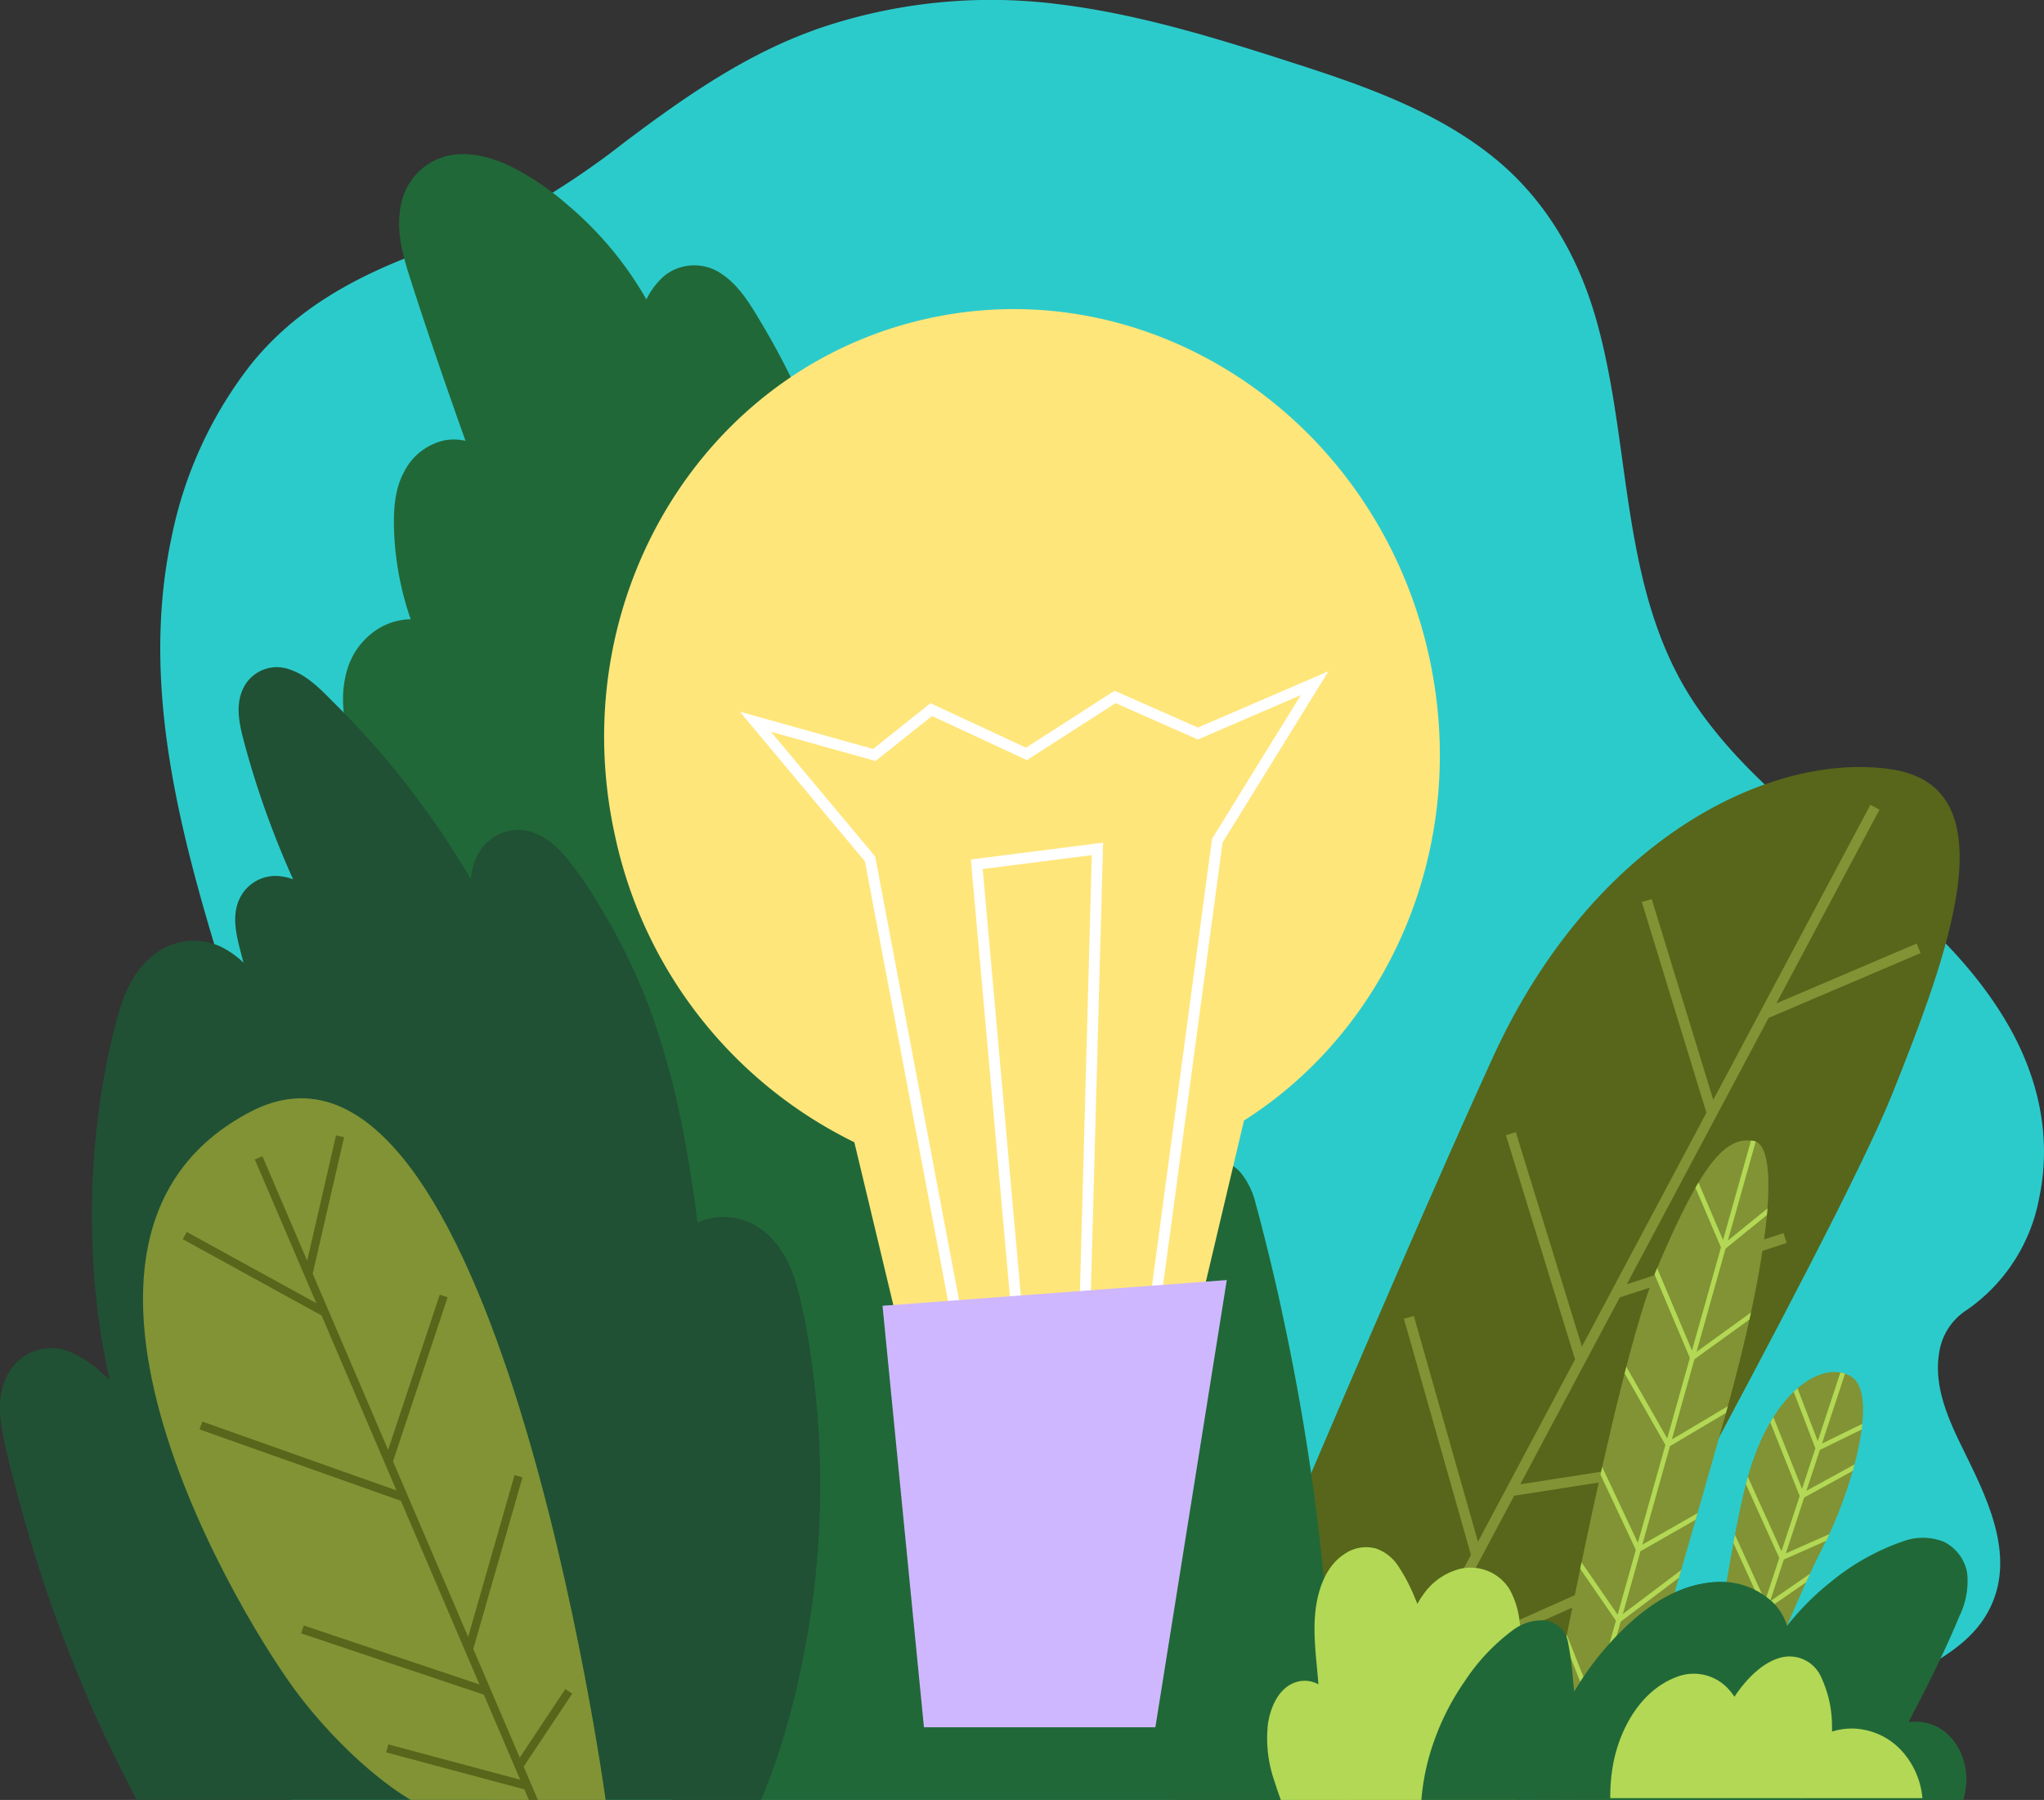 <svg id="Grupo_972115" data-name="Grupo 972115" xmlns="http://www.w3.org/2000/svg" xmlns:xlink="http://www.w3.org/1999/xlink" width="310.125" height="273.024" viewBox="0 0 310.125 273.024">
  <rect x="0" y="0" width="310.125" height="273.024" fill="#333333" stroke="none"/>
  <defs>
    <clipPath id="clip-path">
      <rect id="Rectángulo_338939" data-name="Rectángulo 338939" width="310.125" height="273.024" fill="none"/>
    </clipPath>
  </defs>
  <g id="Enmascarar_grupo_972114" data-name="Enmascarar grupo 972114" clip-path="url(#clip-path)">
    <path id="Trazado_664617" data-name="Trazado 664617" d="M54.38,188.118c-.923,12.387-10.632,20.768-13.906,32.309-5.467,19.269,3.492,37.748,15.5,52.6H285.526A31.163,31.163,0,0,1,296.593,257.4c5.9-4.274,13.81-6.56,17.2-13.58,3.931-8.145-.709-16.986-4.288-24.3-2.174-4.442-4.321-9.314-3.469-14.369q.1-.615.252-1.169a9.354,9.354,0,0,1,3.993-5.315A26.53,26.53,0,0,0,321.2,181.75c1.956-9.308-.106-18.414-4.859-26.551-11.535-19.743-34.082-29.26-46.964-47.837C257.274,89.9,259.594,67.5,253.826,47.888c-2.78-9.452-7.788-17.927-15.543-24.13-8.466-6.771-18.912-10.545-29.108-13.843-12.04-3.894-24.327-7.774-36.931-9.3a81,81,0,0,0-35.066,3.322c-11.43,3.739-20.977,10.409-30.5,17.552A121.664,121.664,0,0,1,91.551,31.662c-5.121,2.754-10.632,4.624-16.06,6.662-9.9,3.716-18.8,8.543-25.546,16.878a62.507,62.507,0,0,0-12.083,26.21c-5.029,23.466,1.812,46.963,8.748,69.291,3.722,11.981,8.721,24.652,7.77,37.415" transform="translate(-11.813 0)" fill="#2ccbcb"/>
    <path id="Trazado_664618" data-name="Trazado 664618" d="M317.216,329.542s47.793-85.775,56.3-107.049,18-46.476,0-49.261-45.174,10.061-60.56,43.618-48.612,112.692-48.612,112.692Z" transform="translate(-86.429 -56.518)" fill="#57661a"/>
    <path id="Trazado_664619" data-name="Trazado 664619" d="M385.494,203.867l-.615-1.443L363.6,211.5l15.649-29.382-1.384-.737L354.03,226.133l-9.34-30.46-1.5.459,9.8,31.956L334.1,263.555l-10.031-32.529-1.5.462,10.49,34.018-14.73,27.656L308.6,258.908l-1.508.429,10.169,35.821-16.437,30.859-11.684-21.6-1.38.746,12.179,22.518-2.475,4.648h1.778l9.979-18.735,29.156-13-.639-1.432L310.423,311.34l13.4-25.161,26.128-4.063-.241-1.55-24.965,3.882,15.1-28.347,25.33-8.263-.487-1.491-23.78,7.758,21.517-40.4Z" transform="translate(-94.084 -59.302)" fill="#819335"/>
    <path id="Trazado_664620" data-name="Trazado 664620" d="M127.116,284.382l-.285-.586c-2.389-4.92-4.779-9.839-7.124-14.781q-6.991-14.736-14-29.465-7.022-14.725-14.022-29.459c-4.2-8.842-9.4-18.185-9.361-28.256.017-4.25,1.175-8.692,4.434-11.621a11.132,11.132,0,0,1,8.609-2.659l-1.161-2.929q-3.5-8.824-6.984-17.651-3.458-8.749-6.9-17.5c-2.032-5.185-4.012-10.772-2.408-16.357a10.949,10.949,0,0,1,4.98-6.519,9.69,9.69,0,0,1,4.7-1.306q-.743-2.134-1.271-4.334a45.885,45.885,0,0,1-1.259-9.346c-.084-2.906.1-6.013,1.5-8.626a9.058,9.058,0,0,1,6.189-4.839,8.008,8.008,0,0,1,3.163.079c-.194-.542-.39-1.084-.583-1.627-2.758-7.776-5.442-15.585-7.957-23.444C86.24,49.579,85.3,45.819,86.2,42.084a9.389,9.389,0,0,1,6.459-6.946c3.284-.968,6.9-.05,9.911,1.361a40.271,40.271,0,0,1,8.641,5.779,53.318,53.318,0,0,1,12.149,14.5,11.142,11.142,0,0,1,2.825-3.667,7.29,7.29,0,0,1,8.775-.075c2.694,1.863,4.413,4.921,6.049,7.672a109,109,0,0,1,5.12,9.687c6.123,13.125,9.687,27.271,12.064,41.515a6.621,6.621,0,0,1,3.956-2.893,8.5,8.5,0,0,1,8.022,2.359,15.078,15.078,0,0,1,3.962,8.087c.714,3.455,1.2,6.965,1.782,10.445q1.773,10.651,3.546,21.3a6.7,6.7,0,0,1,4.271.148,10.518,10.518,0,0,1,4.757,4.11,45.8,45.8,0,0,1,3.428,5.719c4.1,8.019,6.165,16.966,8.563,25.591l1.112,4a6.1,6.1,0,0,1,1.81-2.439,7.618,7.618,0,0,1,10.033.784,11.738,11.738,0,0,1,2.386,4.9c.566,2.015,1.076,4.048,1.585,6.078q1.607,6.406,2.942,12.875a349.088,349.088,0,0,1,6.917,52.4q.391,7.326.46,14.663.017,2.172.005,4.345Z" transform="translate(-25.283 -11.358)" fill="#216838"/>
    <path id="Trazado_664621" data-name="Trazado 664621" d="M118.283,314.625c-.829,2.574-1.778,5.084-2.792,7.572H20.758c-.742-1.386-1.461-2.785-2.164-4.184-1.649-3.28-3.235-6.6-4.705-9.961-2.933-6.718-5.577-13.577-7.827-20.555q-1.687-5.234-3.125-10.543C1.959,273.341.95,269.687.3,266c-.574-3.278-.489-6.8,1.66-9.528a7.388,7.388,0,0,1,8.637-2.236,16.408,16.408,0,0,1,4.653,3.013c.472.4.936.816,1.4,1.226a106.022,106.022,0,0,1-2.445-17.026,119.25,119.25,0,0,1,.98-25.153A109.785,109.785,0,0,1,17.7,203.867c.969-3.633,2.438-7.274,5.44-9.7a9.754,9.754,0,0,1,10.2-1.471,13.168,13.168,0,0,1,3.6,2.512l-.4-1.548c-.685-2.643-1.431-5.6-.175-8.194a6.025,6.025,0,0,1,6.508-3.327,7.055,7.055,0,0,1,1.6.417q-2.606-5.779-4.676-11.779-1.537-4.467-2.76-9.034c-.761-2.839-1.456-5.926.117-8.625a5.665,5.665,0,0,1,6.943-2.34c2.77.954,4.868,3.309,6.891,5.316A125.784,125.784,0,0,1,63.039,169.94c2.019,2.692,3.957,5.45,5.762,8.291.9,1.422,1.8,2.85,2.639,4.308a9.189,9.189,0,0,1,.83-3.284,7.035,7.035,0,0,1,6.473-4.215c2.886.091,5.24,1.963,7.047,4.061a56.75,56.75,0,0,1,5.165,7.446,90.051,90.051,0,0,1,8.058,16.826,123.526,123.526,0,0,1,4.857,18.557c.659,3.491,1.206,7,1.681,10.518.1.727.188,1.454.279,2.182a9.475,9.475,0,0,1,8.965.549c3.186,1.909,5.007,5.3,6.026,8.764a84.3,84.3,0,0,1,2.253,11.336,133.5,133.5,0,0,1-1.48,46.65,123.231,123.231,0,0,1-3.309,12.7" transform="translate(0 -49.176)" fill="#205134"/>
    <path id="Trazado_664622" data-name="Trazado 664622" d="M102.43,353.948S85.544,230.283,48.552,249.559s-.674,78.2,7.529,88.758c8.675,11.162,16.777,15.631,16.777,15.631Z" transform="translate(-10.539 -80.926)" fill="#819335"/>
    <path id="Trazado_664623" data-name="Trazado 664623" d="M92.92,351.638l7.369-11.079-1.045-.695-6.915,10.4-7.053-16.478,7.467-26.032-1.207-.346L84.5,331.956l-11.4-26.635,8.282-24.879-1.191-.4-7.835,23.537L60.912,276.86l4.765-20.7-1.223-.282L60.075,274.9l-6.788-15.858-1.154.494,9.328,21.793L41.8,270.528l-.6,1.1L62.262,283.2l11.36,26.538L44.163,299.294l-.42,1.183,30.551,10.837,11.924,27.858-26.661-8.946-.4,1.19,27.722,9.3,5.52,12.9-20.01-5.355-.324,1.212,20.962,5.609.685,1.6h1.365Z" transform="translate(-13.469 -83.659)" fill="#57661a"/>
    <g id="Grupo_999758" data-name="Grupo 999758" transform="translate(91.663 46.886)">
      <g id="Grupo_999757" data-name="Grupo 999757" transform="translate(0 0)">
        <path id="Trazado_664628" data-name="Trazado 664628" d="M305.253,161.77c-7.906-35.8-41.96-58.717-76.063-51.186s-55.34,42.657-47.435,78.458a67.421,67.421,0,0,0,36.311,46.484l13.109,54.716,32.672-1.625,13.339-56.387c22.267-14.117,34.336-42.068,28.066-70.458" transform="translate(-180.105 -109.151)" fill="#ffe67b"/>
        <path id="Trazado_664629" data-name="Trazado 664629" d="M269.694,171.3l-12.641-5.585-13.437,8.634-14.5-6.74-8.7,6.934-20.21-5.644,18.969,22.694,19.142,101.218,1.632-.308L220.766,191.067l-.04-.212L204.91,171.936l15.876,4.433,8.564-6.824,14.4,6.692,13.454-8.643,12.484,5.516,15.628-6.739-13.383,21.649-.092.152L257.813,292.541l1.646.221,13.977-104.018L289.5,162.757Z" transform="translate(-179.607 -107.824)" fill="#fff"/>
        <path id="Trazado_664630" data-name="Trazado 664630" d="M243.144,288.468l1.655-.15-8.6-96.188,16.552-2.112-2.678,98.353,1.662.045,2.729-100.289L234.4,190.682Z" transform="translate(-178.76 -107.196)" fill="#fff"/>
      </g>
      <path id="Trazado_664631" data-name="Trazado 664631" d="M221.323,256.772l52.232-3.9-10.836,67.837H227.608Z" transform="translate(-179.085 -105.591)" fill="#cfb7ff"/>
    </g>
    <path id="Trazado_664641" data-name="Trazado 664641" d="M382.27,374.119h2.967c2.489-6.222,12.463-31.008,16.28-38.271,4.378-8.328,8.711-23.42,4.284-25.991s-12.138,2.428-15.708,15.523c-3.153,11.564-6.973,41.821-7.824,48.738" transform="translate(-124.983 -101.094)" fill="#819335"/>
    <path id="Trazado_664642" data-name="Trazado 664642" d="M407.712,317.971q.057-.438.1-.862l-6.117,2.99,3.5-10.6a4.923,4.923,0,0,0-.711-.173l-3.428,10.4-3.073-8q-.291.25-.579.526l3.291,8.574-2.027,6.15-4.342-10.881q-.24.381-.475.782l4.461,11.177-2.762,8.377-5.1-11.278c-.026.092-.054.181-.079.274-.073.267-.146.553-.219.839l5.061,11.189-2.146,6.507-4.574-10.023c-.078.411-.156.824-.234,1.246l4.472,9.8-2.169,6.579-3.562-9.1q-.115.706-.229,1.417l3.433,8.766-2.945,8.933-2.23-6.119c-.073.515-.146,1.028-.217,1.535l2.078,5.7-1.867,5.664-1.355-2.964c-.062.465-.122.921-.18,1.364l1.2,2.621-1.576,4.779h.768l1.495-4.534,2.4-1.081c.13-.32.261-.645.4-.979l-2.488,1.12,1.9-5.749,3.247-1.879.454-1.106-3.358,1.944,2.971-9.014,4.359-2.457q.234-.553.467-1.1l-4.487,2.529,2.2-6.665,5.863-4.054q.3-.671.591-1.3l-6.075,4.2,2.09-6.341,6.422-2.845c.163-.329.324-.668.485-1.013l-6.6,2.922L399,328.285l7.364-4.04q.139-.491.269-.979l-7.3,4,2.044-6.2Z" transform="translate(-125.256 -101.134)" fill="#b2d855"/>
    <path id="Trazado_664643" data-name="Trazado 664643" d="M385.411,405.388h.852c.067-.166.141-.352.218-.543-.409.206-.767.388-1.07.543" transform="translate(-126.01 -132.364)" fill="#aaa"/>
    <path id="Trazado_664644" data-name="Trazado 664644" d="M382.277,405.567l-.007.057h.048l-.041-.057" transform="translate(-124.983 -132.6)" fill="#aaa"/>
    <path id="Trazado_664645" data-name="Trazado 664645" d="M358.009,357.052c2.6-8.785,11.293-38.2,16.945-58.407,6.712-23.991,8.425-40.841,4.284-41.555s-7.712,2.856-14.709,19.421c-6.356,15.046-16.6,70.494-18.423,80.541Z" transform="translate(-113.159 -84.028)" fill="#819335"/>
    <path id="Trazado_664646" data-name="Trazado 664646" d="M381.99,268.351q.047-.515.085-1.009l-6.007,4.878,4.227-15.022a1.455,1.455,0,0,0-.308-.094q-.2-.035-.409-.056l-4.245,15.086-3.722-8.719q-.227.378-.46.783l3.867,9.057-4.4,15.642-5.283-12.5-.056.132c-.11.26-.222.536-.335.82L370.3,290.02l-3.435,12.206-6.2-10.871c-.087.335-.174.674-.262,1.014l6.187,10.843-4.178,14.848L357,306.56c-.087.386-.174.772-.261,1.16l5.365,11.414-2.766,9.829-5.468-7.939c-.069.329-.138.659-.206.987l5.417,7.865-3.448,12.256-4-10.116-.262,1.32,3.939,9.954-3.169,11.265-3.523-7q-.113.6-.222,1.181l3.452,6.859-.414,1.471h.759l.357-1.269,8-4.8.306-1.034-8.019,4.81,3.17-11.265,8.257-5.137.308-1.051-8.271,5.145,3.5-12.436,8.84-6.667.339-1.17-8.853,6.675,2.679-9.522,8.376-4.783q.145-.5.289-1.006l-8.384,4.787,4.2-14.939,8.493-5.047c.095-.341.187-.678.28-1.016l-8.487,5.043L371,290.218l8.341-6.023c.079-.36.155-.713.231-1.067l-8.254,5.961,4.4-15.648Z" transform="translate(-113.908 -84.042)" fill="#b2d855"/>
    <path id="Trazado_664647" data-name="Trazado 664647" d="M287.7,387.022h35.809c.481-3,.63-6.09.815-9.1a108.875,108.875,0,0,0,.166-11.93c-.1-1.992-.271-3.989-.549-5.964a12.99,12.99,0,0,0-1.485-4.879,6.942,6.942,0,0,0-8.445-2.9,9.568,9.568,0,0,0-4.4,3.222,14.39,14.39,0,0,0-1.185,1.806c-.153-.38-.313-.746-.456-1.086a26.007,26.007,0,0,0-2.36-4.505,6.633,6.633,0,0,0-3.471-2.8,5.7,5.7,0,0,0-4.615.728c-2.776,1.7-4.026,5.012-4.479,8.087-.544,3.694.017,7.509.317,11.2.016.2.032.392.048.589a4.314,4.314,0,0,0-3.182-.4c-2.766.741-4.053,3.738-4.467,6.319a19.746,19.746,0,0,0,1.021,8.9c.284.913.6,1.816.92,2.716" transform="translate(-93.373 -113.998)" fill="#b2d855"/>
    <path id="Trazado_664648" data-name="Trazado 664648" d="M402.639,386.335a13.088,13.088,0,0,0,.338-1.491c.767-4.8-2.045-10.142-7.3-10.376a6.758,6.758,0,0,0-1.343.087c.43-.837.843-1.678,1.267-2.484q1.777-3.377,3.413-6.826c1.06-2.234,2.089-4.487,3.028-6.776a12.026,12.026,0,0,0,1.18-6.578,6.548,6.548,0,0,0-3.54-4.72,8.669,8.669,0,0,0-6.075-.1,35.277,35.277,0,0,0-11.048,6.175,40.409,40.409,0,0,0-6.654,6.671,8.738,8.738,0,0,0-2.1-3.494,11.636,11.636,0,0,0-9.385-3.1c-6.967.634-12.906,6.033-17.126,11.238a42.971,42.971,0,0,0-3.672,5.326c-.065-.538-.125-1.076-.19-1.613a47.8,47.8,0,0,0-.816-6.08,4.015,4.015,0,0,0-3.406-3.087,7.319,7.319,0,0,0-4.968,1.518,30.34,30.34,0,0,0-7.176,7.6,38.267,38.267,0,0,0-4.787,9.357,34.482,34.482,0,0,0-1.864,8.756Z" transform="translate(-104.757 -113.311)" fill="#216838"/>
    <path id="Trazado_664649" data-name="Trazado 664649" d="M410.358,394.8a12.255,12.255,0,0,0-3.066-7.095,10.387,10.387,0,0,0-6.928-3.432,9.716,9.716,0,0,0-3.713.435c0-.3,0-.606-.009-.909a17.459,17.459,0,0,0-1.695-7.453,5.238,5.238,0,0,0-6.012-2.881c-2.42.617-4.466,2.519-5.988,4.427-.39.489-.763,1-1.111,1.539a8.17,8.17,0,0,0-.773-1.029,7.121,7.121,0,0,0-8.031-1.968c-5.532,2.088-8.731,8.071-9.666,13.6A26.905,26.905,0,0,0,363,394.8Z" transform="translate(-118.681 -122.05)" fill="#b2d855"/>
  </g>
</svg>
